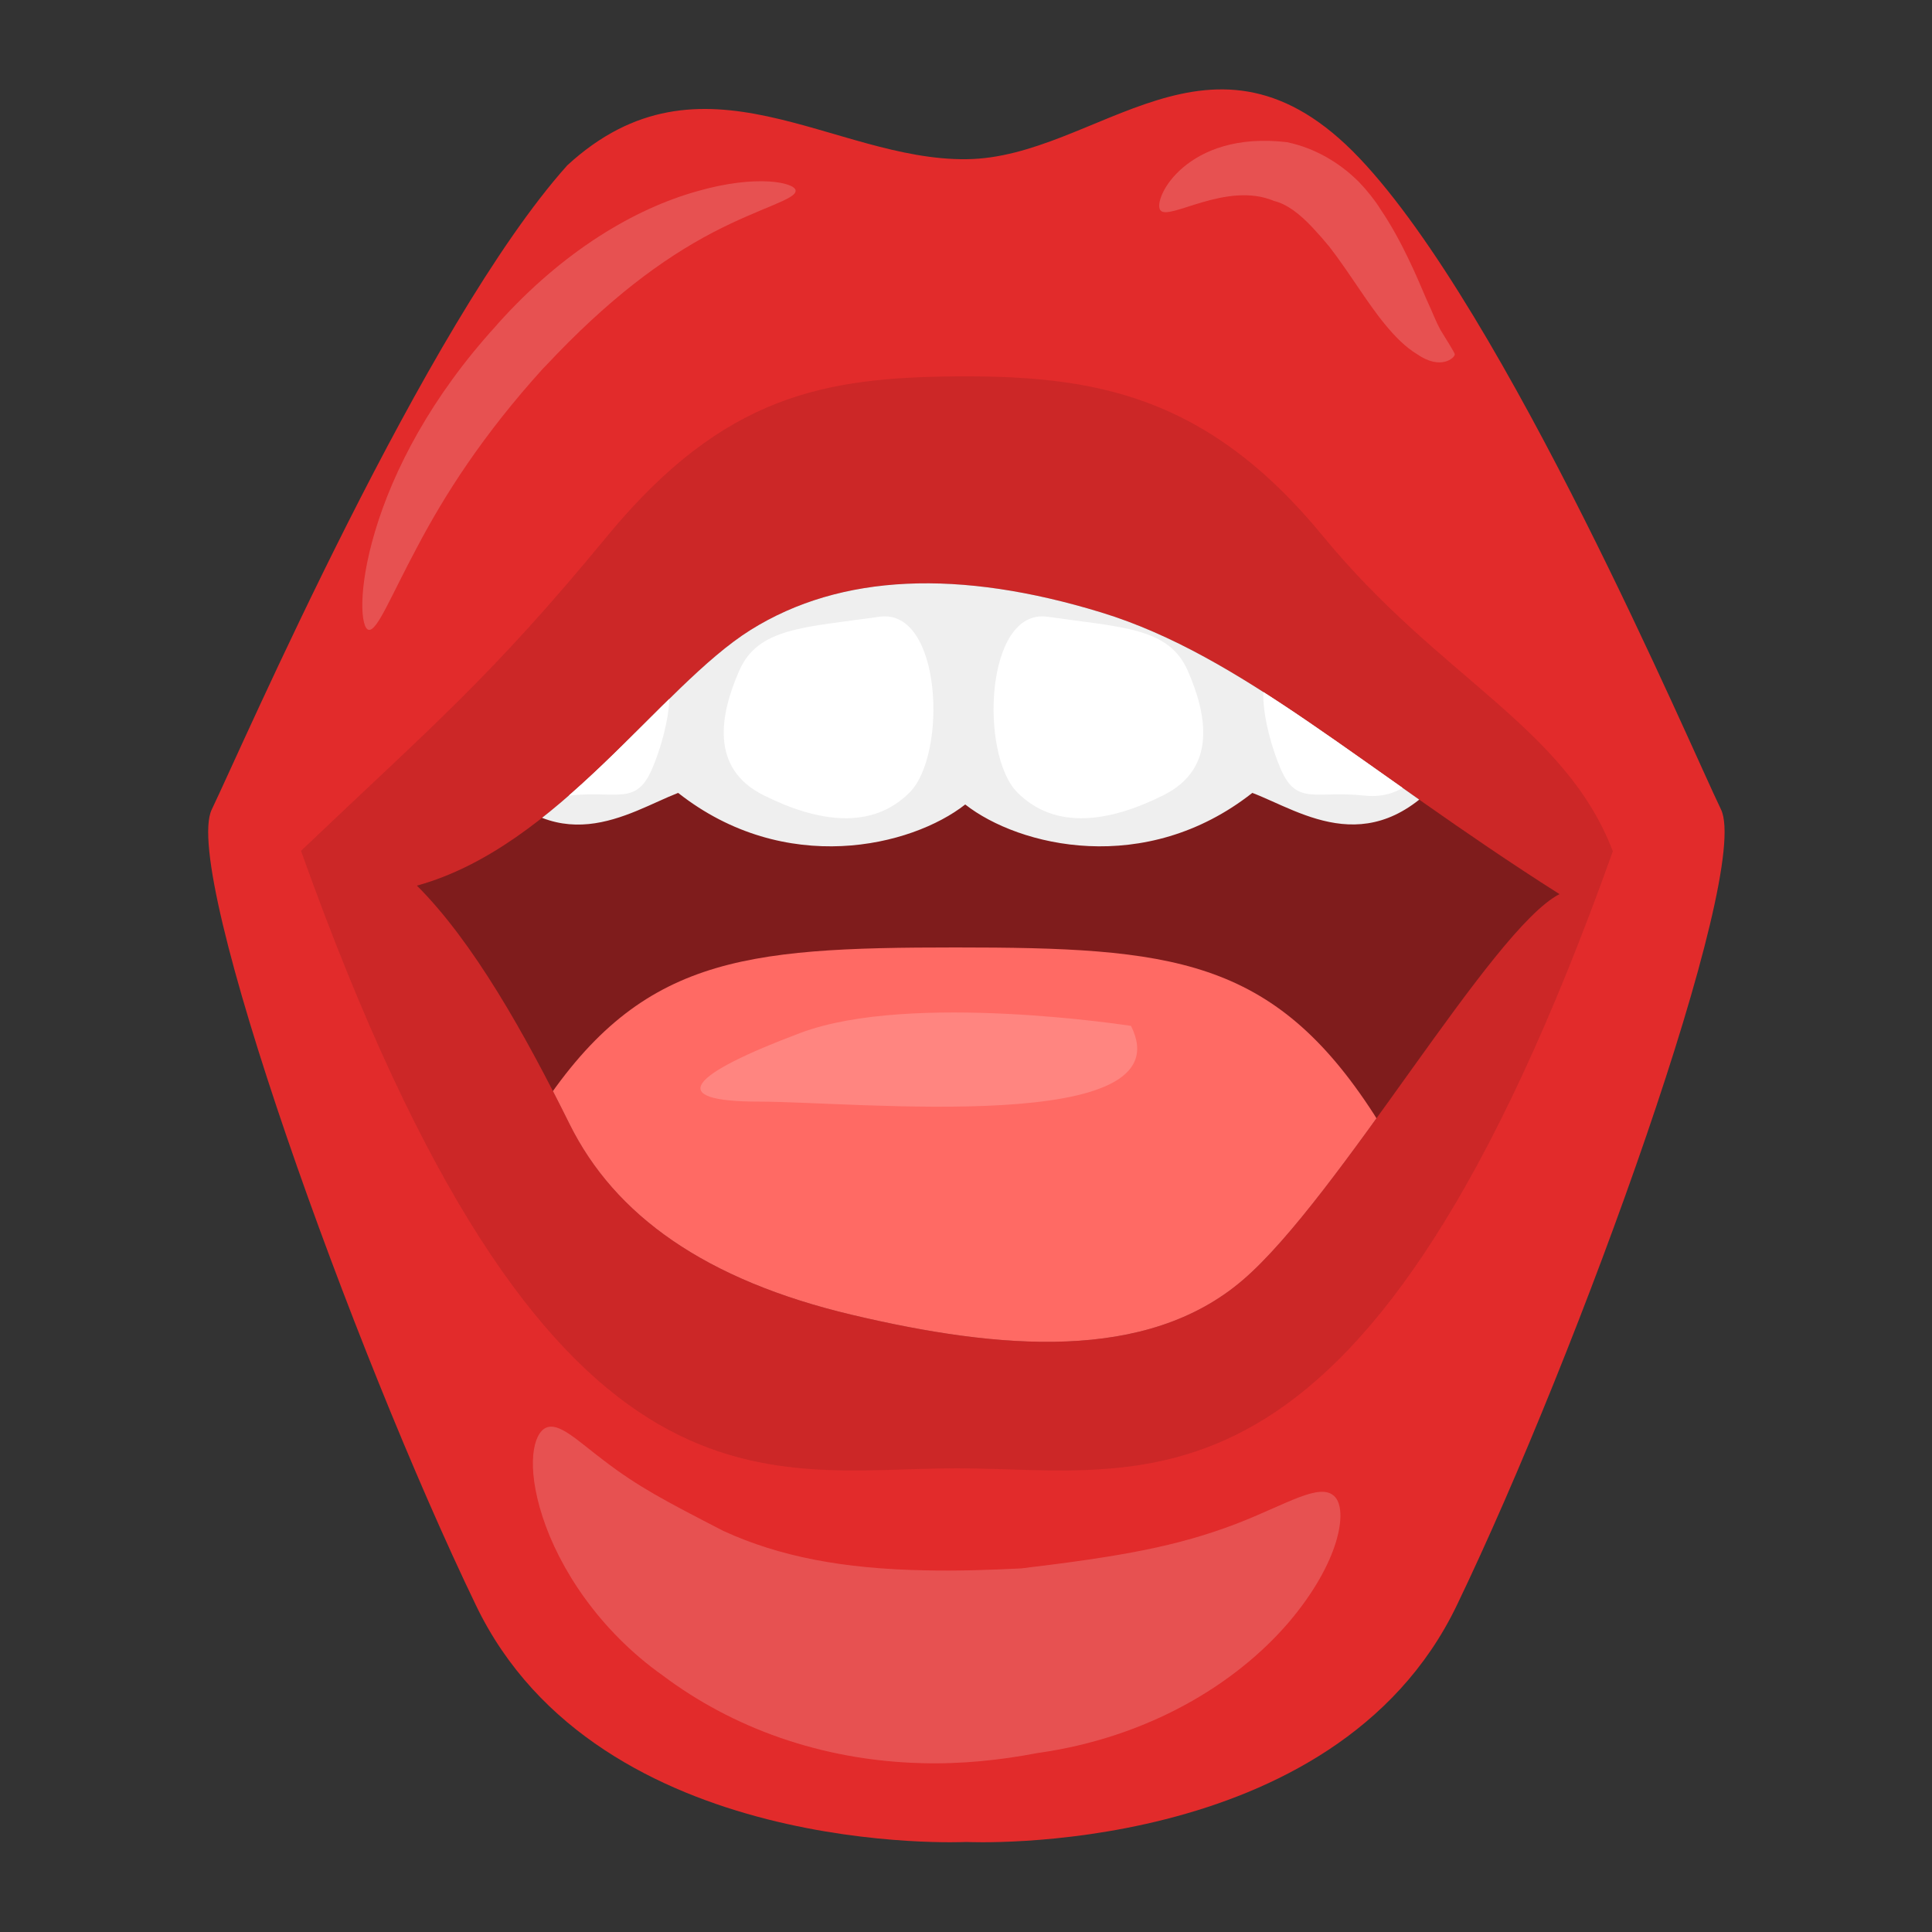 <?xml version="1.0" encoding="utf-8"?>
<!-- Generator: Adobe Illustrator 28.0.0, SVG Export Plug-In . SVG Version: 6.00 Build 0)  -->
<svg version="1.1" id="OBJECTS" xmlns="http://www.w3.org/2000/svg" xmlns:xlink="http://www.w3.org/1999/xlink" x="0px" y="0px"
	 width="500px" height="500px" viewBox="0 0 500 500" enable-background="new 0 0 500 500" xml:space="preserve">
<rect x="0" y="0" width="500" height="500" fill="#333333" stroke="none"/>
<path id="path225" fill="#E22B2B" d="M146.8,42.8C110,83.9,62.7,193.1,54.8,209.5s36.6,140.1,68.4,206
	c31.7,65.9,126.9,61.2,126.9,61.2s95.2,4.7,126.9-61.2c31.7-65.9,76.3-189.5,68.4-206c-8-16.5-55.6-128.6-93.6-168.6
	c-38-40-67.8,0-101.7,0.3C215.6,41.6,181.7,10.7,146.8,42.8L146.8,42.8z"/>
<path id="path226" opacity="0.23" fill="#7F1C1C" d="M247.7,97.4c-34,0.3-60.3,4.6-90.6,41.4c-30.3,36.8-45.3,49.1-79.2,81.4
	C141.6,398.6,197.3,380,247.7,380s106.1,18.6,169.7-159.7c-12.4-32.3-44.6-44.6-74.9-81.4C312.3,102,282.9,97.2,247.7,97.4z"/>
<path id="path227" opacity="0.18" fill="#FFFFFF" d="M205.9,49.3c0.2,2.3-8.8,4.3-21.3,10.8c-13.4,7-27.4,17.5-43.4,34.6
	c-0.2,0.2-0.4,0.4-0.6,0.6c-15.6,17.2-25.5,32.7-32.7,46.4c-6.9,12.9-10.3,21.7-12.5,21.3c-2-0.4-2.9-10.3,1.7-25.6
	c4.7-15.7,14.5-34.7,31.3-53.1c0.2-0.2,0.4-0.5,0.6-0.7c16.8-18.7,35.3-29.6,51.4-34.1C196,45,205.8,47.3,205.9,49.3L205.9,49.3z"/>
<path id="path228" opacity="0.18" fill="#FFFFFF" d="M300.3,54.4c-2.1-2.9,6.8-20.7,32.8-17.6l0,0c7.1,1.5,13.5,5.2,18.6,10.3
	c2.2,2.3,4.1,4.7,5.6,7.1c5.5,8.1,9.5,17.7,11.8,23.1c1.9,4.1,2.3,5.5,3.7,8.1c1.4,2.3,3.7,5.9,3.7,6.3c0,0.9-3.6,4.2-9.7,0
	c-3-1.8-5.7-4.5-8.4-7.8c-4.7-5.7-9.2-13.4-14.4-20.1c-1.4-1.7-2.9-3.4-4.4-5c-3.4-3.6-6.6-6-9.9-6.8l0,0
	C317.4,46.8,302.4,57.3,300.3,54.4L300.3,54.4z"/>
<path id="path229" fill="#7F1C1C" d="M107.9,229.2c14.6,14.6,27.8,38.1,39.5,61.7c11.7,23.6,35.1,40.4,73.2,49.4
	c38.1,9,76.1,12.3,101-9c24.9-21.3,64.4-90.9,82-99.9c-51.2-32.5-82-61.7-118.6-72.9c-36.6-11.2-67.3-10.1-90.7,4.5
	C170.9,177.6,144.5,219.1,107.9,229.2L107.9,229.2z"/>
<path id="path230" opacity="0.18" fill="#FFFFFF" d="M141.3,369.5c3.4-1.5,8.1,3.3,15,8.5c8.9,6.8,15.6,10.3,30.9,18.2
	c14.6,6.7,31.1,9.8,52.1,10.2c8.4,0.2,17-0.1,25-0.5l0,0c25.9-3.1,40.4-5.7,55.8-11.6c12.9-5,21.6-10.8,25.3-7
	c3.5,3.5,1.4,17-12,32.7c-13.7,15.9-36.3,29.7-65,33.7l0,0c-9.4,1.8-19.5,2.9-30,2.6c-25.8-0.7-48.8-9.1-66.9-22.7
	c-16.5-11.7-26.8-27.8-31.1-41.1C136.1,379.2,138,371,141.3,369.5L141.3,369.5z"/>
<g>
	<defs>
		<path id="SVGID_1_" d="M107.9,229.2c14.6,14.6,27.8,38.1,39.5,61.7c11.7,23.6,35.1,40.4,73.2,49.4c38.1,9,76.1,12.3,101-9
			c24.9-21.3,64.4-90.9,82-99.9c-51.2-32.5-82-61.7-118.6-72.9c-36.6-11.2-67.3-10.1-90.7,4.5C170.9,177.6,144.5,219.1,107.9,229.2z
			"/>
	</defs>
	<clipPath id="SVGID_00000173151200330140834070000012606066740493025171_">
		<use xlink:href="#SVGID_1_"  overflow="visible"/>
	</clipPath>
	<path id="path206-8" clip-path="url(#SVGID_00000173151200330140834070000012606066740493025171_)" fill="#FF6A64" d="M247.3,245.2
		c-55.8,0-82.1,2.6-108.3,43.2S114.4,446,114.4,446h132.9h132.9c0,0,1.6-116.9-24.6-157.6C329.4,247.8,303.1,245.2,247.3,245.2z"/>
	<path id="path207-9" clip-path="url(#SVGID_00000173151200330140834070000012606066740493025171_)" fill="#EFEFEF" d="M249.8,139.9
		c0,0-98.1,1-117.9,8.9s-56.2,32.9-56.2,32.9c-2.3,16.2,28.9,31.4,48.3,16.6c19.8,25.7,38.6,11.9,51.5,6.9
		c27.7,21.8,60.4,13.9,74.3,3c13.9,10.9,46.6,18.8,74.3-3c12.9,4.9,31.7,18.8,51.5-6.9c19.9,16.7,52.8-0.1,49.5-17.8
		c0,0-37.6-23.8-57.4-31.7C347.9,140.9,249.8,139.9,249.8,139.9z"/>
	<path id="path208-7" clip-path="url(#SVGID_00000173151200330140834070000012606066740493025171_)" fill="#FFFFFF" d="M227.7,159.6
		c-19.6,2.8-31.5,2.8-36.4,14c-4.9,11.2-7.7,25.2,6.3,32.2c14,7,28,9.1,37.8-0.7C245.2,195.3,243.8,157.5,227.7,159.6z"/>
	<path id="path209-3" clip-path="url(#SVGID_00000173151200330140834070000012606066740493025171_)" fill="#FFFFFF" d="M164.6,170.2
		c-14.7,3.5-27.3,9.8-32.2,17.5s2.1,19.6,14.7,18.2c12.6-1.4,17.5,2.8,21.7-7S177.9,168.1,164.6,170.2L164.6,170.2z"/>
	<path id="path210-6" clip-path="url(#SVGID_00000173151200330140834070000012606066740493025171_)" fill="#FFFFFF" d="M335.6,170.2
		c14.7,3.5,27.3,9.8,32.2,17.5s-2.1,19.6-14.7,18.2c-12.6-1.4-17.5,2.8-21.7-7C327.2,189.1,322.3,168.1,335.6,170.2L335.6,170.2z"/>
	<path id="path211-1" clip-path="url(#SVGID_00000173151200330140834070000012606066740493025171_)" fill="#FFFFFF" d="M271,159.6
		c19.6,2.8,31.5,2.8,36.4,14c4.9,11.2,7.7,25.2-6.3,32.2c-14,7-28,9.1-37.8-0.7S254.9,157.5,271,159.6z"/>
	
		<path id="path236" opacity="0.18" clip-path="url(#SVGID_00000173151200330140834070000012606066740493025171_)" fill="#FFFFFF" d="
		M292.7,265.5c0,0-57-8.9-85.5,1.8c-28.5,10.7-35.6,17.8-10.7,17.8C221.5,285.1,307,294,292.7,265.5z"/>
</g>
</svg>
